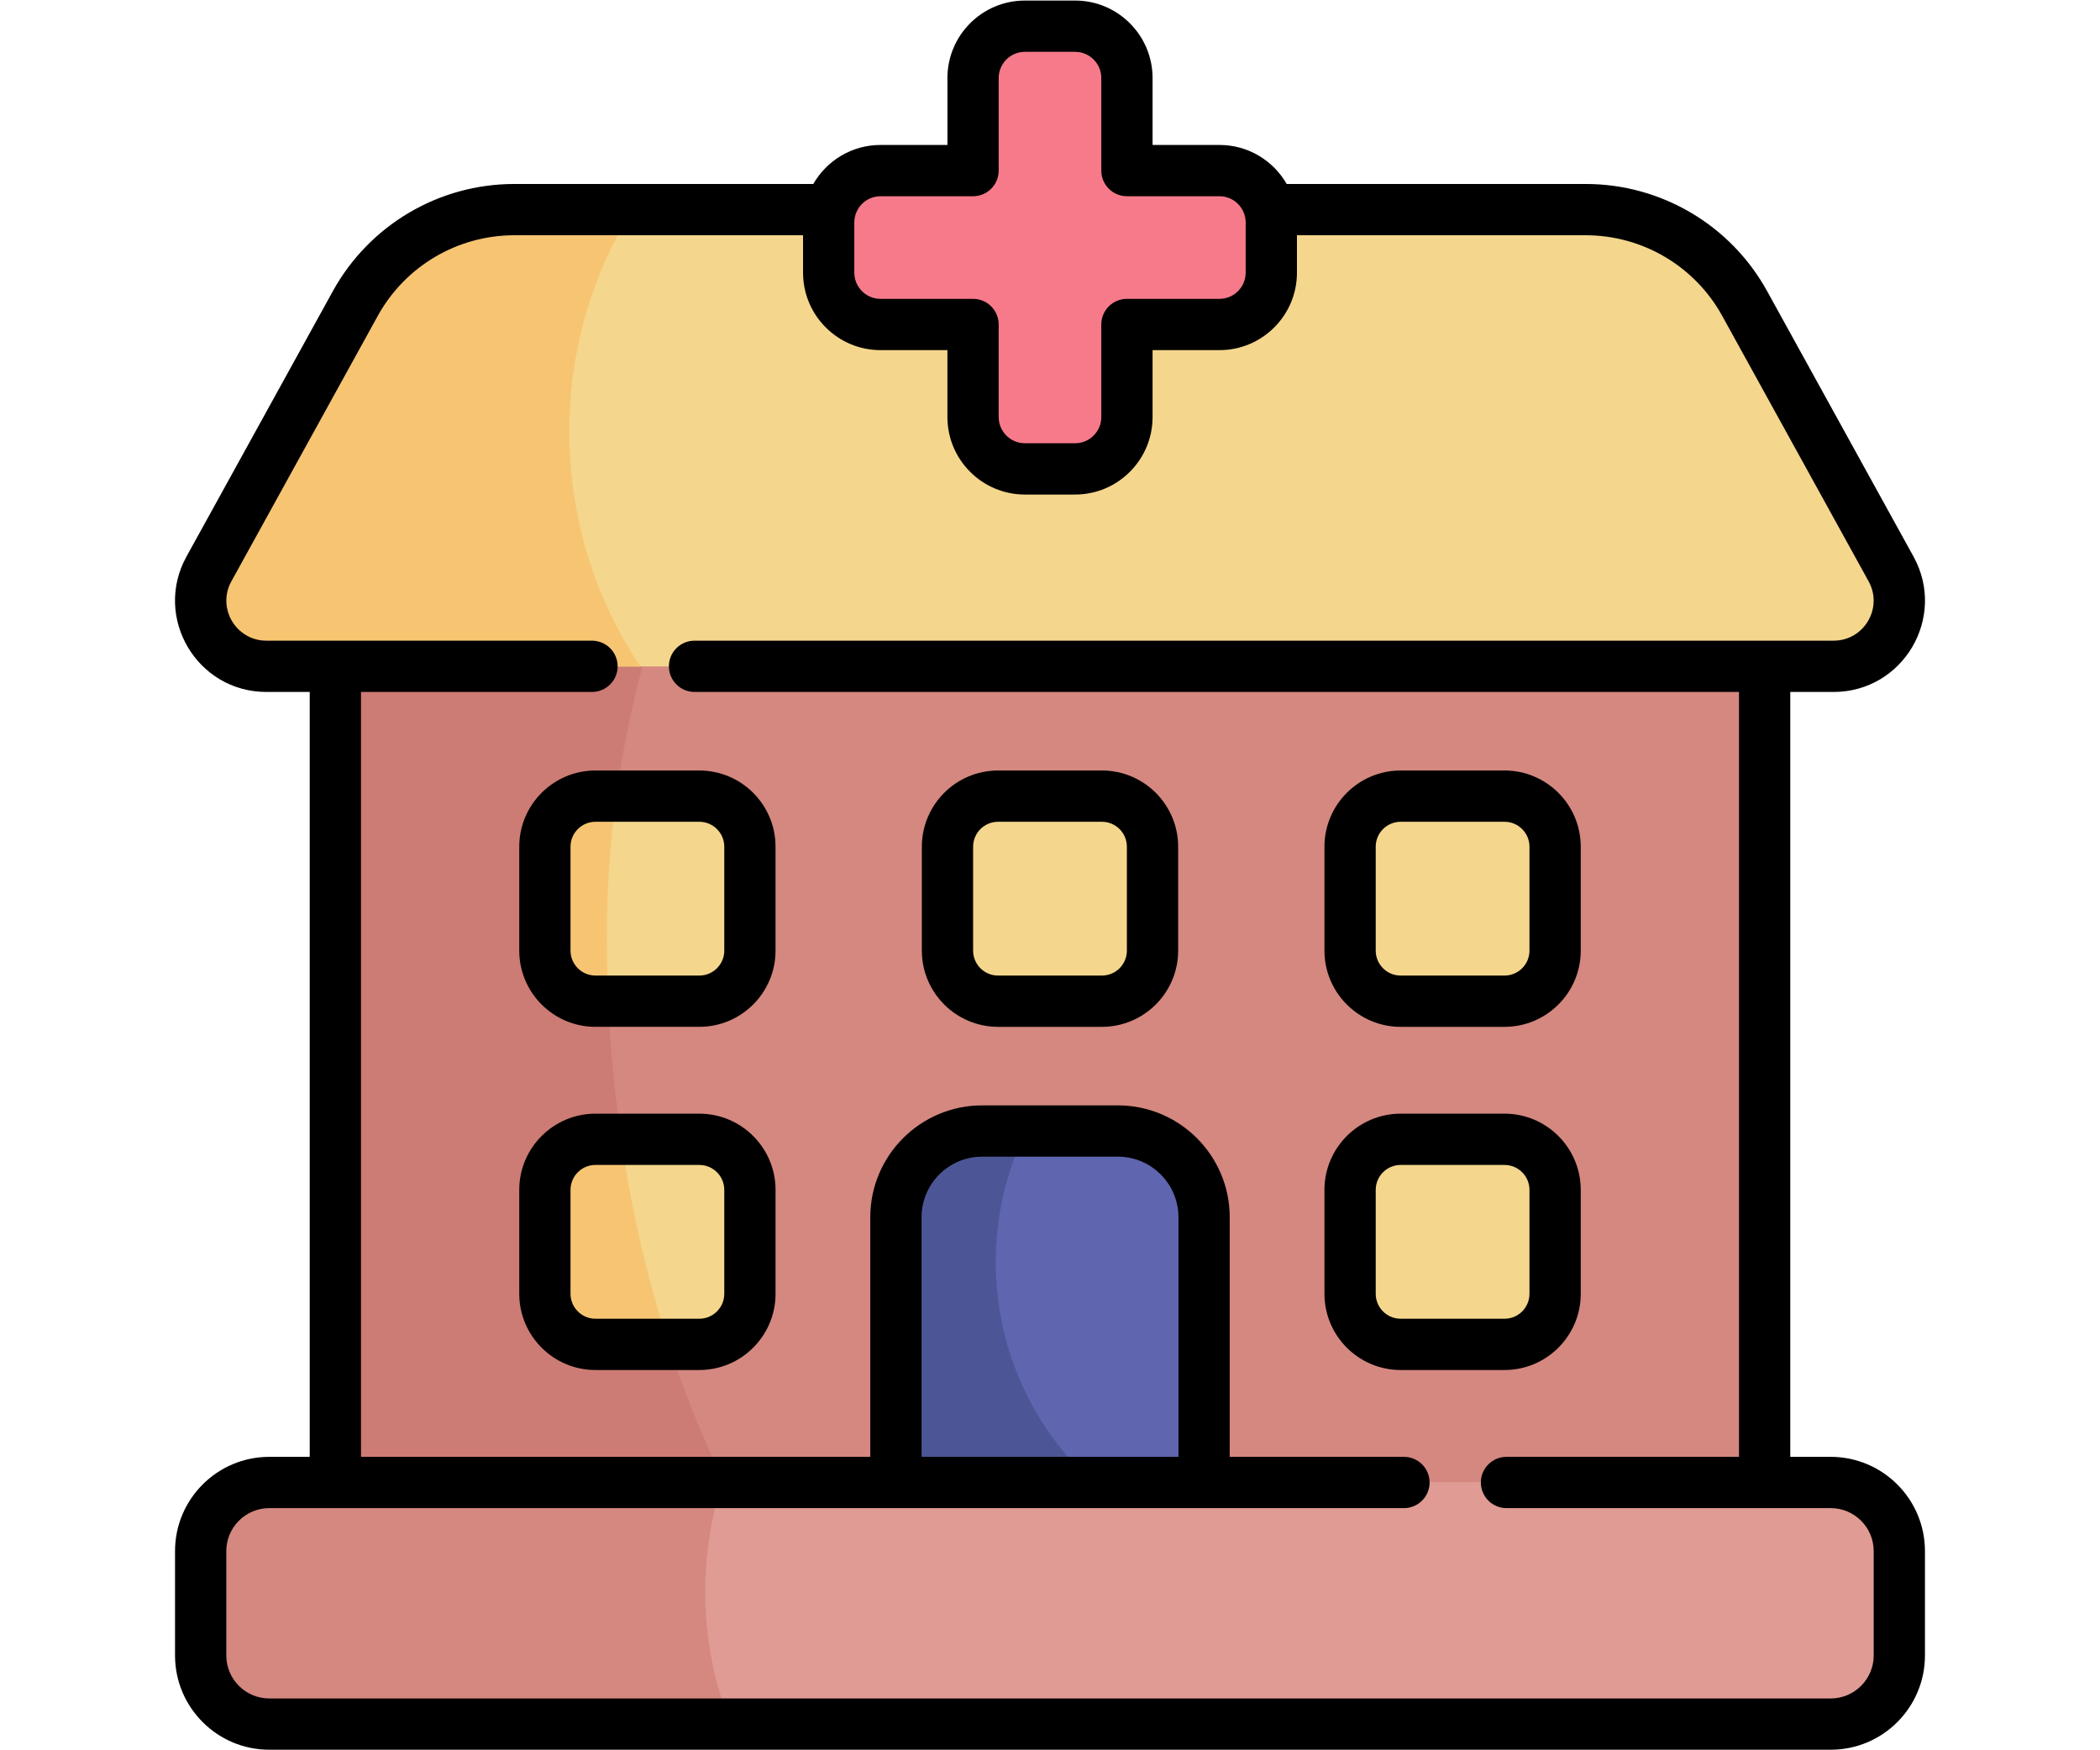 <svg id="Capa_1" enable-background="new 0 0 512.322 512.322"
     height="20px"
     width="24px"
     viewBox="0 0 512.322 512.322"
     xmlns="http://www.w3.org/2000/svg">
  <g>
    <g>
      <path d="m47.068 174.897h418.186v289.195h-418.186z" fill="#d48880"/>
      <path
        d="m126.419 274.016c0-34.719 5.865-68.063 16.63-99.118h-95.981v289.195h130.644c-33.55-51.949-51.293-118.068-51.293-190.077z"
        fill="#cc7c74"/>
      <path
        d="m502.245 166.59-42.837-77.662c-9.344-16.94-27.159-27.459-46.505-27.459h-313.484c-19.346 0-37.161 10.519-46.505 27.459l-42.837 77.662c-7.06 12.8 2.199 28.481 16.817 28.481h458.534c14.618 0 23.877-15.681 16.817-28.481z"
        fill="#f4d68d"/>
      <path
        d="m305.756 50.054h-27.084v-27.084c0-8.372-6.787-15.159-15.159-15.159h-14.703c-8.372 0-15.159 6.787-15.159 15.159v27.084h-27.084c-8.372 0-15.159 6.787-15.159 15.159v14.703c0 8.372 6.787 15.159 15.159 15.159h27.084v27.084c0 8.372 6.787 15.159 15.159 15.159h14.703c8.372 0 15.159-6.787 15.159-15.159v-27.083h27.084c8.372 0 15.159-6.787 15.159-15.159v-14.704c0-8.372-6.787-15.159-15.159-15.159z"
        fill="#f77a8b"/>
      <path
        d="m276.025 331.018h-39.728c-13.928 0-25.218 11.291-25.218 25.218v107.857h90.165v-107.857c-.001-13.928-11.291-25.218-25.219-25.218z"
        fill="#5f66af"/>
      <g fill="#f4d68d">
        <path
          d="m271.361 233.051h-30.4c-8.17 0-14.794 6.623-14.794 14.794v30.4c0 8.17 6.623 14.794 14.794 14.794h30.4c8.17 0 14.794-6.623 14.794-14.794v-30.4c0-8.171-6.624-14.794-14.794-14.794z"/>
        <path
          d="m153.567 233.051h-30.4c-8.17 0-14.794 6.623-14.794 14.794v30.4c0 8.17 6.623 14.794 14.794 14.794h30.4c8.17 0 14.794-6.623 14.794-14.794v-30.4c-.001-8.171-6.624-14.794-14.794-14.794z"/>
        <path
          d="m153.567 333.441h-30.4c-8.17 0-14.794 6.623-14.794 14.794v30.4c0 8.17 6.623 14.794 14.794 14.794h30.4c8.17 0 14.794-6.623 14.794-14.794v-30.4c-.001-8.17-6.624-14.794-14.794-14.794z"/>
        <path
          d="m358.755 233.051h30.4c8.17 0 14.794 6.623 14.794 14.794v30.4c0 8.17-6.623 14.794-14.794 14.794h-30.4c-8.17 0-14.794-6.623-14.794-14.794v-30.4c0-8.171 6.624-14.794 14.794-14.794z"/>
        <path
          d="m358.755 333.441h30.4c8.17 0 14.794 6.623 14.794 14.794v30.4c0 8.17-6.623 14.794-14.794 14.794h-30.4c-8.17 0-14.794-6.623-14.794-14.794v-30.4c0-8.17 6.624-14.794 14.794-14.794z"/>
      </g>
      <path
        d="m240.284 369.478c0-13.802 3.205-26.855 8.905-38.46h-12.892c-13.928 0-25.218 11.291-25.218 25.218v107.857h90.165v-11.313c-35.344-11.195-60.96-44.255-60.96-83.302z"
        fill="#4c5696"/>
      <path
        d="m484.594 433.832h-456.866c-11.083 0-20.067 8.984-20.067 20.067v30.546c0 11.083 8.984 20.067 20.067 20.067h456.866c11.083 0 20.067-8.984 20.067-20.067v-30.546c0-11.083-8.984-20.067-20.067-20.067z"
        fill="#e09b94"/>
      <path
        d="m126.419 274.016c0-13.896.957-27.567 2.771-40.965h-6.024c-8.17 0-14.794 6.623-14.794 14.794v30.4c0 8.17 6.623 14.794 14.794 14.794h3.688c-.278-6.293-.435-12.632-.435-19.023z"
        fill="#f7c572"/>
      <path
        d="m130.631 333.441h-7.465c-8.17 0-14.794 6.624-14.794 14.794v30.4c0 8.17 6.623 14.794 14.794 14.794h21.324c-6.197-19.065-10.836-39.139-13.859-59.988z"
        fill="#f7c572"/>
      <g>
        <path
          d="m115.432 126.365c0-23.8 6.724-46.027 18.367-64.896h-34.38c-19.346 0-37.161 10.519-46.505 27.459l-42.837 77.662c-7.06 12.8 2.199 28.481 16.817 28.481h109.352c-13.145-19.656-20.814-43.285-20.814-68.706z"
          fill="#f7c572"/>
      </g>
      <g>
        <path
          d="m155.223 465.905c0-11.19 1.766-21.966 5.021-32.073h-132.516c-11.083 0-20.067 8.984-20.067 20.067v30.546c0 11.083 8.984 20.067 20.067 20.067h134.86c-4.75-11.944-7.365-24.97-7.365-38.607z"
          fill="#d48880"/>
      </g>
    </g>
    <g>
      <path
        d="m240.951 300.565h30.418c12.3 0 22.307-10.007 22.307-22.307v-30.418c0-12.3-10.007-22.307-22.307-22.307h-30.418c-12.3 0-22.306 10.007-22.306 22.307v30.418c-.001 12.3 10.006 22.307 22.306 22.307zm-7.298-52.726c0-4.024 3.274-7.298 7.298-7.298h30.418c4.024 0 7.298 3.274 7.298 7.298v30.418c0 4.024-3.274 7.298-7.298 7.298h-30.418c-4.024 0-7.298-3.274-7.298-7.298z"/>
      <path
        d="m100.781 247.839v30.418c0 12.3 10.007 22.307 22.306 22.307h30.418c12.3 0 22.307-10.007 22.307-22.307v-30.418c0-12.3-10.007-22.307-22.307-22.307h-30.418c-12.299.001-22.306 10.007-22.306 22.307zm60.023 0v30.418c0 4.024-3.274 7.298-7.298 7.298h-30.418c-4.024 0-7.298-3.274-7.298-7.298v-30.418c0-4.024 3.274-7.298 7.298-7.298h30.418c4.024 0 7.298 3.274 7.298 7.298z"/>
      <path
        d="m153.506 325.982h-30.418c-12.3 0-22.306 10.007-22.306 22.307v30.418c0 12.3 10.007 22.307 22.306 22.307h30.418c12.3 0 22.307-10.007 22.307-22.307v-30.418c0-12.301-10.007-22.307-22.307-22.307zm7.298 52.725c0 4.024-3.274 7.298-7.298 7.298h-30.418c-4.024 0-7.298-3.274-7.298-7.298v-30.418c0-4.024 3.274-7.298 7.298-7.298h30.418c4.024 0 7.298 3.274 7.298 7.298z"/>
      <path
        d="m358.814 300.565h30.418c12.3 0 22.307-10.007 22.307-22.307v-30.418c0-12.3-10.007-22.307-22.307-22.307h-30.418c-12.3 0-22.306 10.007-22.306 22.307v30.418c-.001 12.3 10.006 22.307 22.306 22.307zm-7.298-52.726c0-4.024 3.274-7.298 7.298-7.298h30.418c4.024 0 7.298 3.274 7.298 7.298v30.418c0 4.024-3.274 7.298-7.298 7.298h-30.418c-4.024 0-7.298-3.274-7.298-7.298z"/>
      <path
        d="m358.814 401.014h30.418c12.3 0 22.307-10.007 22.307-22.307v-30.418c0-12.3-10.007-22.307-22.307-22.307h-30.418c-12.3 0-22.306 10.007-22.306 22.307v30.418c-.001 12.3 10.006 22.307 22.306 22.307zm-7.298-52.725c0-4.024 3.274-7.298 7.298-7.298h30.418c4.024 0 7.298 3.274 7.298 7.298v30.418c0 4.024-3.274 7.298-7.298 7.298h-30.418c-4.024 0-7.298-3.274-7.298-7.298z"/>
      <path
        d="m485.561 202.54c20.327 0 33.23-21.802 23.398-39.627l-42.862-77.707c-10.668-19.34-31.016-31.355-53.104-31.355h-87.537c-3.914-6.817-11.263-11.422-19.672-11.422h-19.595v-19.596c0-12.501-10.171-22.672-22.673-22.672h-14.712c-12.501 0-22.672 10.171-22.672 22.672v19.596h-19.596c-8.409 0-15.757 4.605-19.672 11.422h-87.537c-22.088 0-42.436 12.014-53.103 31.355l-42.863 77.708c-9.817 17.798 3.041 39.627 23.398 39.627h12.681v223.891h-11.847c-15.21 0-27.583 12.373-27.583 27.583v30.564c0 15.209 12.373 27.583 27.583 27.583h457.133c15.209 0 27.582-12.374 27.582-27.583v-30.564c0-15.21-12.373-27.583-27.582-27.583h-11.847v-223.892zm-279.025-145.102h27.1c4.145 0 7.504-3.36 7.504-7.504v-27.1c0-4.226 3.438-7.664 7.664-7.664h14.712c4.226 0 7.664 3.438 7.664 7.664v27.1c0 4.145 3.36 7.504 7.504 7.504h27.1c4.296 0 7.645 3.526 7.662 7.635 0 .01.001.019.001.028v14.712c0 4.226-3.438 7.664-7.664 7.664h-27.1c-4.145 0-7.504 3.36-7.504 7.504v27.1c0 4.226-3.438 7.664-7.664 7.664h-14.712c-4.226 0-7.664-3.438-7.664-7.664v-27.1c0-4.145-3.36-7.504-7.504-7.504h-27.1c-4.239 0-7.664-3.451-7.664-7.664v-14.711c.001-4.106 3.346-7.664 7.665-7.664zm251.335 368.993h-68.069c-4.145 0-7.504 3.36-7.504 7.504s3.36 7.504 7.504 7.504h94.925c6.933 0 12.574 5.641 12.574 12.574v30.564c0 6.933-5.641 12.574-12.574 12.574h-457.134c-6.933 0-12.574-5.641-12.574-12.574v-30.564c0-6.933 5.641-12.574 12.574-12.574h332.191c4.145 0 7.504-3.36 7.504-7.504s-3.36-7.504-7.504-7.504h-51.011v-70.137c0-18.052-14.686-32.737-32.737-32.737h-39.752c-18.051 0-32.737 14.686-32.737 32.737v70.137h-149.098v-223.891h67.633c4.145 0 7.504-3.36 7.504-7.504 0-4.145-3.36-7.504-7.504-7.504-9.725 0-85.911 0-95.323 0-8.909 0-14.566-9.556-10.256-17.369l42.862-77.707c8.028-14.555 23.34-23.596 39.962-23.596h84.537v10.954c0 12.559 10.226 22.672 22.672 22.672h19.595v19.595c0 12.502 10.171 22.673 22.672 22.673h14.712c12.502 0 22.673-10.171 22.673-22.673v-19.595h19.595c12.502 0 22.673-10.171 22.673-22.672v-10.954h84.536c16.622 0 31.934 9.041 39.961 23.595l42.862 77.707c4.304 7.802-1.333 17.369-10.255 17.369-9.643 0-317.135 0-333.461 0-4.145 0-7.504 3.36-7.504 7.504 0 4.145 3.36 7.504 7.504 7.504h305.771v223.892zm-164.107 0h-75.208v-70.137c0-9.776 7.953-17.729 17.728-17.729h39.752c9.776 0 17.729 7.953 17.729 17.729v70.137z"/>
    </g>
  </g>
</svg>
